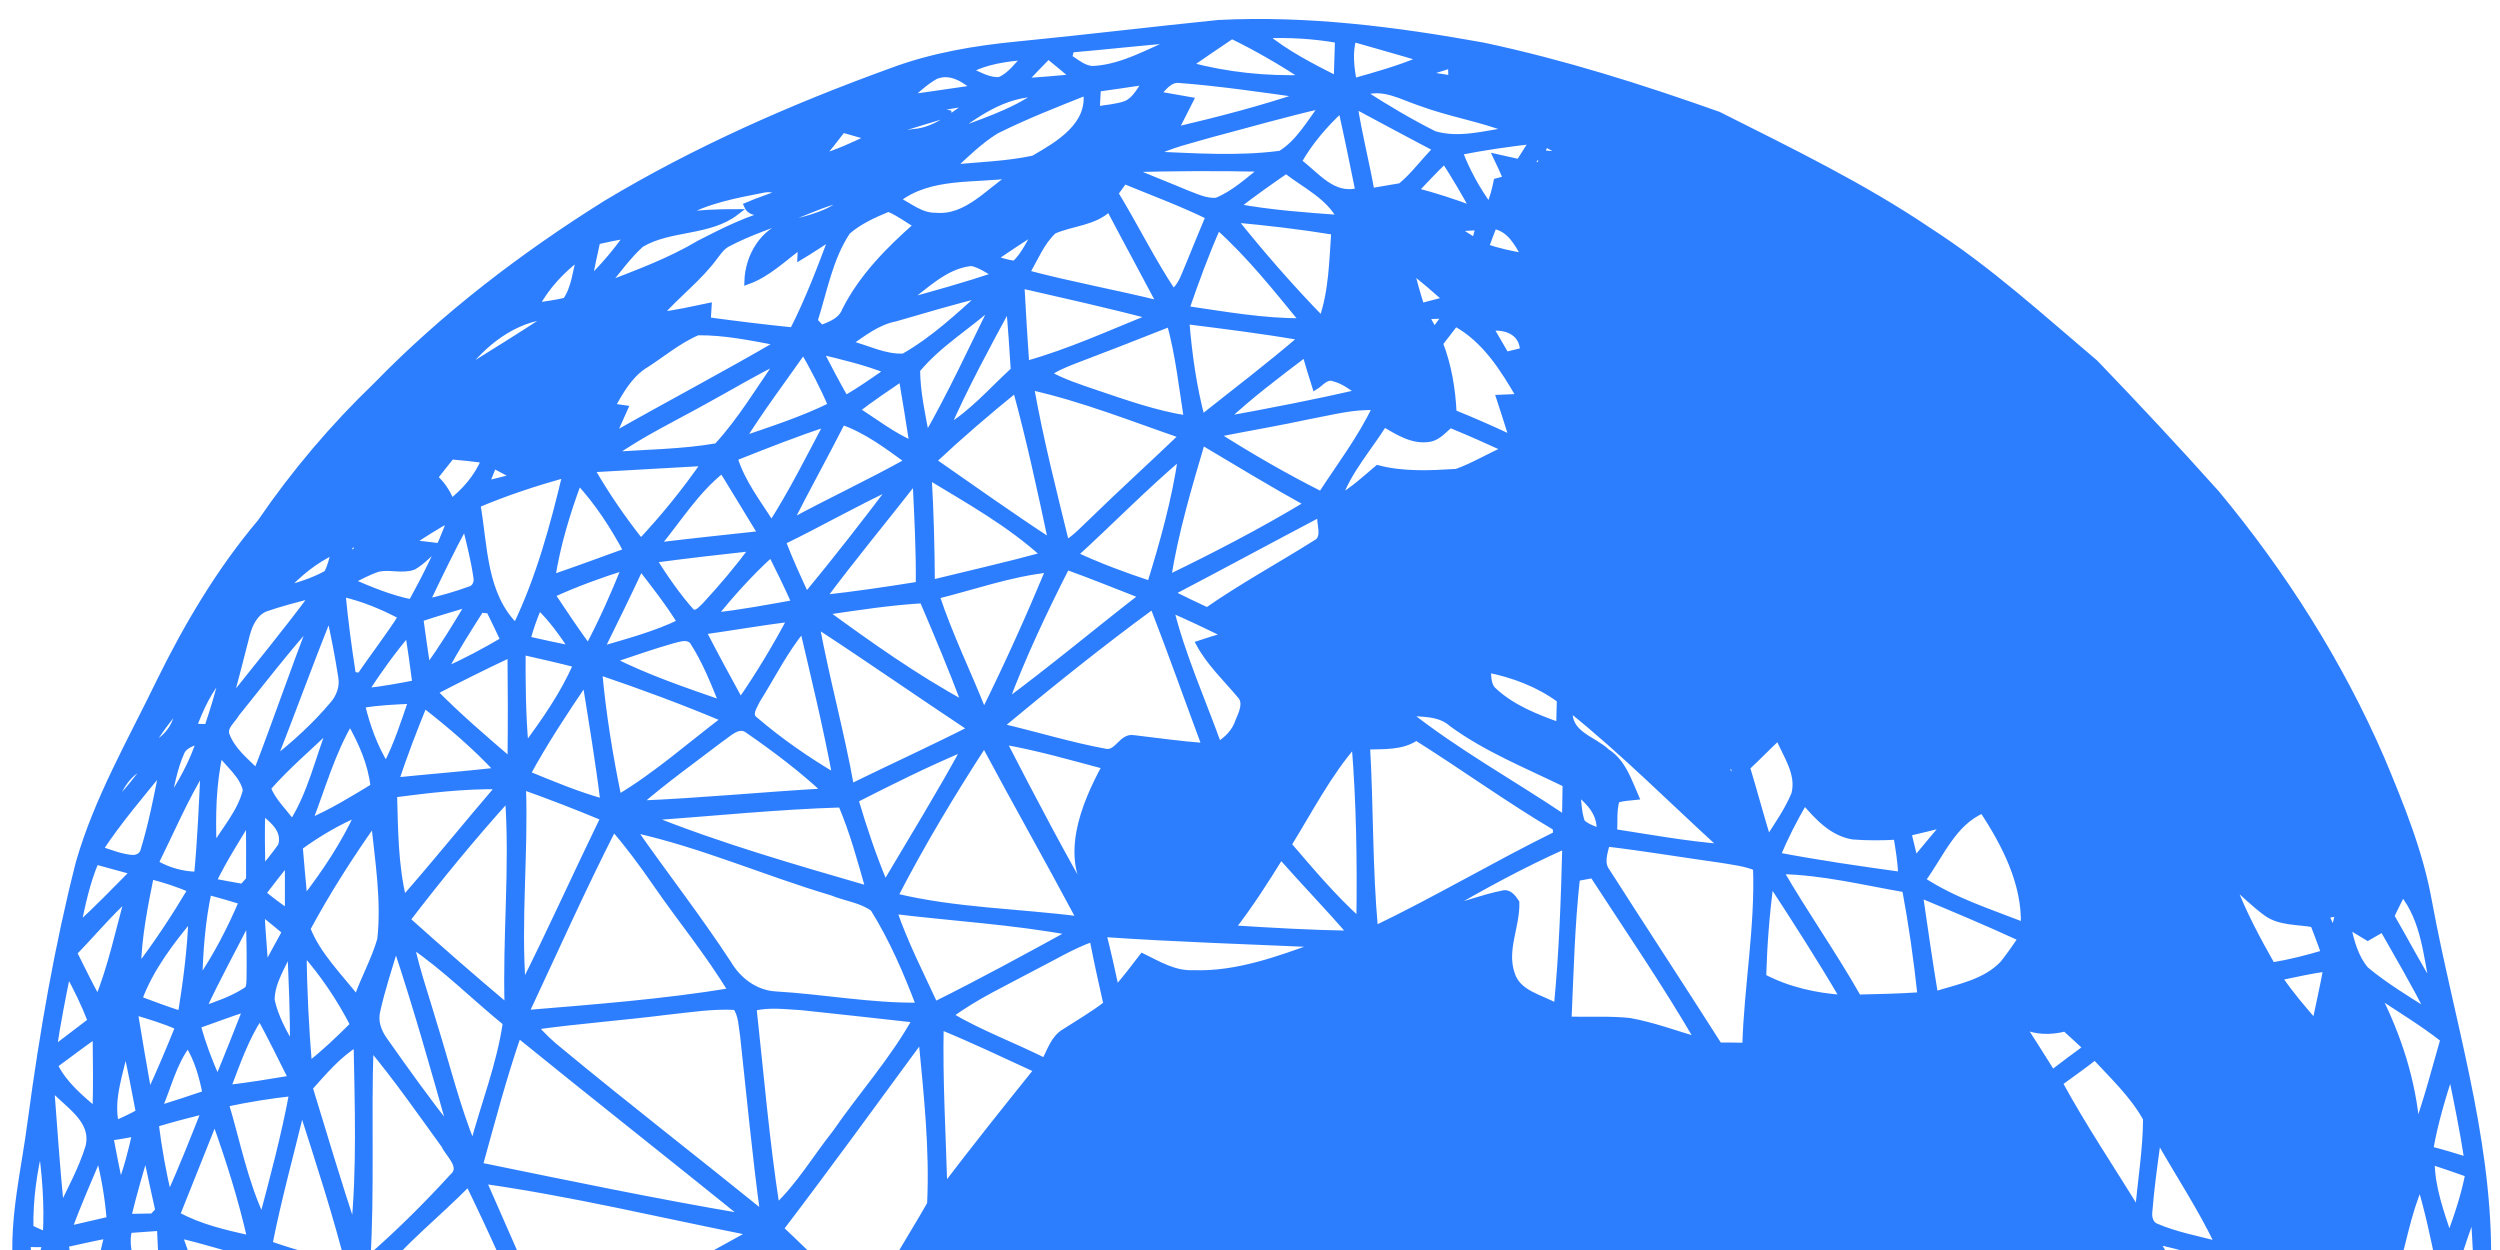 <svg width="832" height="416" viewBox="0 0 832 416" fill="none" xmlns="http://www.w3.org/2000/svg">
<g clip-path="url(#clip0)">
<path d="M405.47 7.65C435.08 6.13 464.62 9.92 493.71 15.18C520.32 20.85 546.34 29.07 571.93 38.17C595.79 50.18 619.93 61.86 642.1 76.86C661.91 89.59 679.35 105.58 697.29 120.75C711.01 135.01 724.54 149.49 737.74 164.25C759.91 190.93 778.7 220.56 792.53 252.4C799.05 268.01 805.54 283.82 808.46 300.58C815.64 339.25 827.94 377.31 828.06 417C828.61 430.47 825.36 443.65 823.89 456.96C820.93 480.64 816.65 504.13 811.48 527.42C808.75 539.34 806.49 551.48 801.8 562.83C795.49 578.33 787.29 592.96 780.02 608.01C770.25 627.99 758.43 647.04 743.92 663.93C732.76 676.76 722.57 690.47 710.23 702.23C695.88 715.59 681.88 729.42 666.03 741.05C643.06 757.43 619.21 772.53 594.89 786.83C582.15 793.85 568.33 798.58 554.79 803.76C540.46 808.92 526.36 815.15 511.15 817.25C481.92 821.72 452.53 825.48 422.96 826.74C395.49 828.8 368.54 821.92 341.39 819.17C335.23 818.26 329.18 816.69 322.99 816C301.35 813.39 280.76 805.74 260.86 797.15C249.22 792.23 238.87 784.81 227.26 779.83C218.32 776.39 210.41 770.83 201.41 767.48C168.56 749.92 142.34 722.8 116.21 696.79C105.67 684.93 95.42 672.77 86.09 659.93C73.57 643.99 63.51 626.33 53.26 608.89C45.71 593.6 39.06 577.88 31.63 562.54C27 549.34 23.75 535.71 19.52 522.39C9.52 489.84 8.17 455.62 5.35 421.95C4.01 405.18 8.25 388.82 10.32 372.32C14.18 343.66 19.1 315.11 26.23 287.08C32.33 265.91 43.44 246.71 52.99 227C62.27 208.09 73.07 189.85 86.69 173.71C97.92 157.27 110.86 142.02 125.22 128.22C147.97 104.84 174.08 84.95 201.68 67.67C231.67 49.66 263.82 35.54 296.66 23.64C310.2 18.57 324.51 16.16 338.85 14.78C361.08 12.61 383.25 9.9 405.47 7.65ZM420.72 11.78C428 17.77 436.49 22.09 444.87 26.34C444.99 21.99 445.12 17.65 445.28 13.31C437.18 11.89 428.93 11.39 420.72 11.78ZM409.97 11.93C405.2 15.17 400.41 18.36 395.7 21.67C408.29 25.03 421.31 26.4 434.34 25.94C426.53 20.74 418.39 16.04 409.97 11.93ZM356.49 16.47C356.32 17.14 355.97 18.47 355.8 19.13C358.34 20.66 360.78 23.02 363.94 22.95C374.11 22.37 382.95 16.72 392.24 13.16C380.3 14.07 368.41 15.45 356.49 16.47ZM450.38 12.94C449.03 17.56 449.7 22.41 450.47 27.07C458.17 24.89 465.9 22.75 473.27 19.56C465.67 17.24 458 15.16 450.38 12.94ZM322.46 23.46C325.73 24.76 329.03 26.95 332.67 26.62C336.34 25.09 338.58 21.53 341.38 18.88C334.91 19.53 328.25 20.28 322.46 23.46ZM340.77 27.04C346.31 26.68 351.83 26.19 357.36 25.69C354.58 23.28 351.7 20.96 348.87 18.63C346.14 21.4 343.45 24.22 340.77 27.04ZM383.72 22.22C386.1 21.51 388.44 20.65 390.66 19.51C388.29 20.28 385.98 21.19 383.72 22.22ZM473.73 24.64C476.83 25.15 479.88 25.63 483.01 26.11C482.97 24.64 482.93 23.17 482.91 21.69C479.83 22.62 476.77 23.61 473.73 24.64ZM311.41 25.33C308.01 27.21 305.17 29.95 302.24 32.47C309.66 31.54 317.05 30.33 324.47 29.31C320.8 26.4 316.44 23.33 311.41 25.33ZM385.24 31.38C388.87 32.03 392.54 32.7 396.19 33.32C394.53 36.66 392.81 39.98 391.11 43.29C405.35 39.94 419.58 36.28 433.45 31.59C419.81 29.7 406.16 27.66 392.43 26.61C389.2 26.29 387.19 29.31 385.24 31.38ZM365.38 29.51C365.29 31.23 365.09 34.68 364.99 36.41C368.22 35.86 371.56 35.68 374.67 34.58C377.85 33.22 379.36 29.84 381.31 27.19C376 27.99 370.69 28.77 365.38 29.51ZM453.61 30.86C461.29 35.82 469.18 40.52 477.35 44.62C485.59 47.07 494.28 44.47 502.52 43.29C492.84 39.5 482.47 37.87 472.74 34.26C466.61 32.25 460.23 28.33 453.61 30.86ZM315.72 44.83C325.86 40.73 336.78 37.7 345.73 31.19C334.1 31.16 324.57 38.16 315.72 44.83ZM331.46 43.57C326.04 46.95 321.43 51.47 316.79 55.83C325.84 54.88 335.04 54.69 343.95 52.76C352.05 48.09 363.02 41.79 361.5 30.7C351.38 34.72 341.21 38.69 331.46 43.57ZM309.7 36.48C311.38 36.81 314.73 37.46 316.41 37.78C308.44 40.25 300.35 42.42 292.6 45.54C296.39 45.09 300.2 44.63 303.97 43.94C311.52 43.45 317.31 38.08 323.29 34.08C318.74 34.77 314.21 35.59 309.7 36.48ZM402.91 44.75C396.33 46.73 389.45 48.13 383.35 51.4C397.58 51.98 412 53.04 426.15 51.16C432.29 47.41 435.94 40.66 440.24 35.04C427.7 37.88 415.34 41.48 402.91 44.75ZM450.8 35.06C452.26 44.65 454.72 54.05 456.41 63.61C458.84 63.19 463.69 62.36 466.12 61.95C470.55 58.35 473.88 53.53 477.96 49.55C468.87 44.78 459.84 39.9 450.8 35.06ZM432.19 53.78C438.21 58.23 443.5 65.81 452.06 63.53C450.22 54.46 448.37 45.4 446.36 36.37C440.85 41.47 435.89 47.24 432.19 53.78ZM280.46 43.14C278.06 46.3 275.59 49.41 273.01 52.43C278.71 50.78 284.11 48.29 289.43 45.7C286.44 44.85 283.45 43.99 280.46 43.14ZM485.78 50.6C488.24 57.03 491.58 63.08 495.63 68.65C496.75 65.98 497.51 63.18 498.07 60.34C499.13 60.06 500.19 59.78 501.26 59.5C500.22 57.06 499.1 54.66 497.96 52.27C500.48 52.85 503.02 53.42 505.56 53.96C507.02 51.59 508.52 49.25 510.02 46.9C501.9 47.86 493.79 48.99 485.78 50.6ZM514.34 47.86C513.9 48.89 513.45 49.93 513.01 50.96C515.72 51.21 518.51 51.47 521.26 51.71C518.95 50.41 516.65 49.13 514.34 47.86ZM289.6 54.12C292.75 53.29 295.72 51.89 298.33 49.92C295.36 51.2 292.46 52.64 289.6 54.12ZM512.1 52.38C510.67 52.05 509.55 54.54 511.22 54.94C512.68 55.34 513.77 52.78 512.1 52.38ZM471.02 63.46C477.55 65.2 484 67.24 490.32 69.67C487.35 64.14 484.13 58.75 480.74 53.48C477.38 56.68 474.23 60.1 471.02 63.46ZM375.64 56.32C381.99 59.07 388.46 61.56 394.84 64.25C398.04 65.45 401.32 67.1 404.83 66.82C410.71 64.44 415.39 60.02 420.33 56.15C405.43 55.83 390.53 55.89 375.64 56.32ZM411.47 68.79C422.86 70.9 434.43 71.71 445.98 72.55C442.17 65.28 434.21 61.62 428.02 56.77C422.41 60.65 416.82 64.57 411.47 68.79ZM298.59 66.48C302.68 68.52 306.51 71.9 311.32 71.8C321.86 72.82 329.16 63.29 337.3 58.22C324.31 60.11 309.53 57.9 298.59 66.48ZM374.16 60.21C373.17 61.59 372.18 62.97 371.18 64.35C377.78 75.18 383.37 86.61 390.38 97.17C393.02 95.25 393.96 91.95 395.22 89.1C397.49 83.39 399.93 77.75 402.24 72.06C393.1 67.6 383.56 64.08 374.16 60.21ZM254.17 63.11C244.74 64.96 235.07 66.69 226.66 71.61C232.75 70.88 238.88 70.57 245.02 70.59C235.96 77.61 223 75.54 213.34 81.33C208.91 85.34 205.45 90.3 201.62 94.86C212.24 90.76 223.01 86.79 232.82 80.93C240.97 76.79 249.21 72.51 258.18 70.49C255.19 70.01 250.19 72.26 248.54 68.38C252.42 66.7 256.46 65.42 260.41 63.91C258.39 63.31 256.29 62.68 254.17 63.11ZM264.86 71.8C257.24 74.84 249.36 77.3 242.1 81.17C240.4 82.07 239.27 83.65 238.13 85.14C232.82 92.53 225.35 97.96 219.44 104.83C224.98 104.26 230.39 102.96 235.83 101.85C235.73 103.42 235.63 105 235.54 106.57C244.95 107.84 254.38 109.01 263.82 109.96C268.96 99.9 272.97 89.32 276.92 78.76C273.4 80.99 269.96 83.34 266.38 85.48C266.43 84.25 266.48 83.02 266.54 81.79C260.78 85.96 255.56 91.24 248.72 93.67C248.98 85.26 253.91 76.83 262.35 74.46C269.19 72.64 276.38 71.16 281.74 66.12C275.82 67.03 270.39 69.65 264.86 71.8ZM282.05 77.06C276.12 85.96 274.31 96.76 271.1 106.77C271.85 107.57 272.59 108.37 273.34 109.17C276.49 107.97 279.99 106.67 281.26 103.2C286.91 92.08 295.8 83.1 305.07 74.94C301.95 73.08 299.03 70.82 295.65 69.47C290.88 71.43 285.96 73.65 282.05 77.06ZM350.67 76.84C346.53 80.64 344.5 86.12 341.64 90.86C356.32 94.79 371.31 97.46 386.06 101.12C380.46 90.51 374.7 79.98 369.13 69.35C364.1 74.18 356.76 74.15 350.67 76.84ZM410.65 73.02C419.89 84.56 429.62 95.75 439.95 106.33C443.24 96.97 443.34 86.94 444.04 77.15C432.97 75.33 421.82 74.04 410.65 73.02ZM484.59 76.11C486.64 77.51 488.73 78.85 490.84 80.17C491.25 78.65 491.67 77.13 492.09 75.62C489.58 75.69 487.08 75.88 484.59 76.11ZM405.31 75.46C401.33 84.39 398 93.6 394.79 102.83C407.65 104.69 420.54 107.03 433.59 106.91C424.66 96.02 415.83 84.88 405.31 75.46ZM497.16 75.18C496.24 77.5 495.38 79.85 494.52 82.2C498.71 83.61 503.02 84.58 507.4 85.26C504.96 80.94 502.49 76.14 497.16 75.18ZM330.73 86.04C333.02 86.72 335.31 87.56 337.73 87.75C340.99 84.69 342.73 80.41 345.09 76.68C340.18 79.6 335.48 82.86 330.73 86.04ZM198.76 80.33C197.83 84.66 196.84 88.99 196.01 93.34C200.69 88.78 204.97 83.8 208.71 78.44C205.35 78.84 202.05 79.6 198.76 80.33ZM178.41 101.77C181.7 101.25 184.99 100.83 188.24 100.06C191.23 95.82 191.55 90.29 192.95 85.39C187.09 89.82 181.9 95.27 178.41 101.77ZM323.31 87.52C314.25 88.39 307.67 95.73 300.54 100.65C310.95 97.83 321.34 94.92 331.56 91.49C328.88 90.07 326.28 88.12 323.31 87.52ZM469.66 89.84C470.57 93.91 471.76 97.9 473.01 101.88C475.76 101.15 478.54 100.44 481.31 99.71C477.51 96.32 473.62 93.03 469.66 89.84ZM339.93 94.96C340.38 103.69 340.94 112.42 341.53 121.14C355.91 117.14 369.53 110.84 383.37 105.32C368.98 101.51 354.44 98.31 339.93 94.96ZM297.98 105.98C292.06 107.15 287.27 110.91 282.45 114.28C288.5 115.78 294.41 119.01 300.73 118.66C310.51 113.1 318.8 105.37 327.11 97.88C317.33 100.31 307.66 103.17 297.98 105.98ZM305.21 123.11C305.29 130.62 306.92 137.99 308.33 145.34C316.59 130.88 323.57 115.73 330.91 100.79C322.56 108.47 312.45 114.3 305.21 123.11ZM315.1 142.54C323.59 137.44 330.14 129.78 337.38 123.14C336.92 115.99 336.47 108.85 335.8 101.72C328.54 115.14 321.24 128.56 315.1 142.54ZM153.58 123.89C163.5 117.66 173.51 111.56 183.27 105.07C170.91 106.1 160.75 114.27 153.58 123.89ZM474.61 105.24C475.51 106.85 476.43 108.45 477.35 110.05C478.56 108.34 479.81 106.66 481.09 105C479.47 105.06 476.23 105.18 474.61 105.24ZM394.81 106.88C395.69 117.73 397.19 128.56 399.97 139.1C411.12 130.21 422.51 121.62 433.31 112.29C420.53 110.11 407.66 108.49 394.81 106.88ZM356.57 120.43C353.9 121.54 351.14 122.6 348.84 124.4C353.73 127.12 359.08 128.85 364.35 130.65C374.4 134.04 384.46 137.65 394.98 139.28C393.33 128.71 392.18 118.03 389.34 107.7C378.44 112.01 367.53 116.28 356.57 120.43ZM484.37 107.63C483.08 109.3 480.52 112.63 479.23 114.3C482.09 121.65 483.38 129.49 483.75 137.36C490.35 140.01 496.85 142.89 503.29 145.92C501.9 141.39 500.41 136.89 498.96 132.39C501.2 132.32 503.45 132.22 505.7 132.09C500.28 122.69 494.16 112.96 484.37 107.63ZM496.03 109.15C497.73 112.14 499.47 115.1 501.21 118.09C503.1 117.65 504.98 117.18 506.87 116.72C506.68 110.61 501.29 108.5 496.03 109.15ZM213.96 122.02C209.27 125.31 206.44 130.39 203.68 135.26C205.12 135.45 206.55 135.65 207.99 135.87C206.63 138.92 205.26 141.97 203.9 145.02C222.28 134.57 241.02 124.74 259.28 114.08C250.35 112.41 241.31 110.48 232.2 110.58C225.59 113.37 220.03 118.25 213.96 122.02ZM276.53 112.12C276.67 112.44 276.96 113.09 277.1 113.41C279.7 114.02 277.95 109.94 276.53 112.12ZM267.39 116.77C260.51 126.56 253.3 136.14 246.95 146.29C256.95 142.87 267.07 139.61 276.57 134.93C273.93 128.67 270.73 122.67 267.39 116.77ZM272.94 116.9C275.65 122.18 278.44 127.44 281.37 132.62C286.22 129.82 290.8 126.58 295.41 123.4C288.14 120.52 280.52 118.71 272.94 116.9ZM407.51 139.61C422.52 136.88 437.52 133.99 452.39 130.57C449.73 128.8 447.12 126.74 443.96 125.95C441.4 124.92 439.62 127.55 437.7 128.73C436.55 125.09 435.4 121.45 434.42 117.76C425.2 124.73 415.95 131.7 407.51 139.61ZM235.11 133.17C224.49 139.13 213.4 144.36 203.46 151.45C215.16 150.54 226.99 150.53 238.58 148.5C246.54 139.86 252.59 129.6 259.32 120C251.05 124.01 243.18 128.78 235.11 133.17ZM300.1 125.81C295.05 129.27 289.96 132.67 285.11 136.41C291.19 140.32 296.98 144.85 303.65 147.74C302.5 140.43 301.38 133.1 300.1 125.81ZM343.12 128.8C346.21 146.28 350.63 163.52 354.84 180.76C357.92 178.99 360.3 176.28 362.89 173.88C372.92 164.08 383.32 154.67 393.44 144.96C376.79 139.24 360.33 132.64 343.12 128.8ZM310.6 153.39C323.65 162.45 336.59 171.71 349.91 180.38C346.29 163.37 342.63 146.36 338.05 129.58C328.64 137.2 319.44 145.11 310.6 153.39ZM436.38 138.36C425.82 140.64 415.17 142.44 404.58 144.54C415.94 151.75 427.62 158.52 439.66 164.57C445.87 155.01 452.86 145.86 457.76 135.52C450.52 135.11 443.43 137.06 436.38 138.36ZM244.47 152.4C246.93 160.54 252.31 167.31 256.75 174.41C263.63 163.65 269.34 152.17 275.32 140.89C264.88 144.28 254.67 148.35 244.47 152.4ZM280.35 140.38C274.64 151.64 268.48 162.68 262.8 173.96C275.79 166.85 289.27 160.65 302.19 153.42C295.35 148.44 288.42 143.21 280.35 140.38ZM445.59 165.73C450.34 163.05 454.33 159.29 458.48 155.8C467 158.05 476 157.58 484.7 157.05C490.37 155.05 495.55 151.83 501.08 149.45C494.97 146.64 488.83 143.93 482.62 141.37C480.57 143.1 478.7 145.43 475.96 146.01C470.23 147.08 465.31 143.79 460.61 141.09C455.53 149.21 448.85 156.6 445.59 165.73ZM400.06 147.08C395.65 162.01 391.17 177.01 388.73 192.4C404.52 184.77 420.12 176.66 435.15 167.61C423.28 161.05 411.7 154 400.06 147.08ZM150.24 151.89C148.39 154.23 146.53 156.56 144.68 158.91C146.94 160.92 148.67 163.42 149.86 166.22C144.03 169.07 138.42 172.41 133.47 176.63C144.74 171.62 156.15 164.92 161.18 153.08C157.54 152.62 153.89 152.19 150.24 151.89ZM357.68 184.6C365.81 188.41 374.24 191.51 382.76 194.33C387.08 180.38 391.04 166.25 393.12 151.77C380.83 162.19 369.59 173.76 357.68 184.6ZM196.88 156.19C201.72 164.62 207.24 172.63 213.27 180.26C220.95 172.05 228.05 163.31 234.44 154.06C221.92 154.72 209.4 155.53 196.88 156.19ZM164.28 154.86C163.48 156.92 162.65 158.98 161.81 161.03C164.21 160.43 169.01 159.22 171.41 158.62C169.03 157.35 166.66 156.1 164.28 154.86ZM218.63 181.57C230.17 180.16 241.73 178.96 253.28 177.7C249.01 170.6 244.64 163.55 240.34 156.46C231.59 163.35 225.69 173.09 218.63 181.57ZM158.91 167.96C161.32 181.85 160.87 197.8 171.64 208.47C179.38 192.44 184.06 175.18 188.17 157.93C178.24 160.72 168.42 163.92 158.91 167.96ZM309.07 158.61C309.75 170.39 310.05 182.17 310.12 193.96C322.57 190.91 335.07 188.08 347.44 184.71C335.96 174.22 322.28 166.63 309.07 158.61ZM273.88 199.02C284.55 197.84 295.17 196.28 305.77 194.57C305.91 182.95 305.24 171.34 304.7 159.74C294.46 172.86 283.82 185.67 273.88 199.02ZM192.59 160.3C188.76 170.66 185.5 181.31 183.8 192.25C192.08 189.43 200.28 186.38 208.5 183.41C204.11 175.13 198.93 167.23 192.59 160.3ZM260.53 180.28C262.84 186.38 265.6 192.3 268.33 198.23C278.18 186.31 287.69 174.11 297.01 161.76C284.64 167.52 272.8 174.33 260.53 180.28ZM439.44 170.95C422.83 179.7 406.32 188.64 389.69 197.35C393.67 199.37 397.71 201.25 401.75 203.16C413.37 195.04 425.83 188.29 437.8 180.75C441.52 178.97 438.75 173.78 439.44 170.95ZM136.72 180.65C139.71 181.01 142.71 181.36 145.71 181.71C143.14 184.13 140.71 186.83 137.64 188.63C133.88 189.98 129.82 188.46 125.97 189.25C122.74 190.28 119.75 191.93 116.74 193.46C123.28 196.28 129.89 199.05 136.9 200.47C141.84 191.46 146.46 182.27 149.96 172.6C145.37 174.98 141.05 177.84 136.72 180.65ZM141.99 200.32C146.85 199.26 151.63 197.87 156.3 196.18C157.98 195.81 158.85 193.94 158.58 192.34C157.73 186.39 156.24 180.56 154.79 174.74C150.22 183.11 146.11 191.72 141.99 200.32ZM118.06 181.28C116.65 180.78 115.27 183.18 116.94 183.72C118.35 184.21 119.72 181.82 118.06 181.28ZM217.53 186.3C221.41 192.38 225.48 198.4 230.33 203.76C232.15 204.42 233.34 202.58 234.54 201.55C240.21 195.45 245.59 189.07 250.54 182.37C239.52 183.56 228.51 184.84 217.53 186.3ZM94.67 196.08C99.5 194.78 104.34 193.27 108.73 190.83C110.06 188.57 110.52 185.94 111.25 183.45C104.89 186.41 99.34 190.89 94.67 196.08ZM237.56 204.89C246.59 203.96 255.5 202.23 264.44 200.65C262.05 195.13 259.33 189.76 256.67 184.37C249.72 190.65 243.48 197.65 237.56 204.89ZM183.73 197.9C187.65 203.78 191.58 209.67 195.75 215.38C200.33 206.75 204.29 197.81 207.93 188.75C199.7 191.34 191.58 194.29 183.73 197.9ZM213.22 188.84C208.98 198.02 204.47 207.06 200.03 216.14C208.93 213.51 218 211.14 226.38 207.07C222.46 200.67 217.79 194.78 213.22 188.84ZM311.71 198.32C316.08 211.59 322.33 224.15 327.43 237.14C335.18 221.52 342.35 205.61 349.05 189.52C336.3 190.87 324.11 195.25 311.71 198.32ZM355.01 188.61C347.5 203.39 340.36 218.44 334.58 233.98C350.1 222.53 364.88 210.11 380.13 198.3C371.76 195.04 363.45 191.65 355.01 188.61ZM88.39 202.53C84.84 203.95 83.11 207.67 82.17 211.12C80.25 218.55 78.39 225.99 76.38 233.4C85.7 221.64 95.27 210.08 104.18 198.01C98.88 199.39 93.56 200.74 88.39 202.53ZM114 197.6C114.85 206.61 116.04 215.58 117.44 224.53C118.01 224.63 119.17 224.83 119.74 224.94C124.29 218.3 129.22 211.93 133.56 205.16C127.38 201.86 120.85 199.16 114 197.6ZM274.47 203.69C289.5 214.65 304.74 225.5 321.12 234.39C316.75 222.72 311.92 211.22 307.01 199.77C296.09 200.42 285.28 202.09 274.47 203.69ZM139.89 205.89C140.67 211.37 141.38 216.86 142.25 222.34C147.3 215.49 151.68 208.2 156.06 200.92C150.65 202.52 145.24 204.12 139.89 205.89ZM332.84 241.71C344.56 244.41 356.09 248.02 367.93 250.19C371.86 250.97 373.31 244.91 377.28 245.65C385.18 246.58 393.05 247.71 401 248.28C395.2 232.73 389.7 217.08 383.68 201.62C366.27 214.36 349.43 227.91 332.84 241.71ZM160.02 202.91C155.8 209.58 151.49 216.21 147.9 223.24C154.65 220.23 161.18 216.74 167.55 213C166.01 209.69 164.42 206.42 162.82 203.15C162.12 203.09 160.72 202.97 160.02 202.91ZM179.35 201.93C177.82 205.44 176.56 209.05 175.55 212.75C180.5 213.87 185.44 214.96 190.42 215.94C187.12 210.98 183.67 206.05 179.35 201.93ZM389.67 202.81C393.53 218.26 400.11 232.9 405.52 247.85C408.48 246 410.99 243.45 412.1 240.04C413.18 237.44 415.06 233.82 412.65 231.36C407.96 225.76 402.54 220.69 399.03 214.19C402.03 213.18 405 212.25 408.06 211.42C401.99 208.43 395.87 205.51 389.67 202.81ZM109.64 204.66C103.2 220.76 97.28 237.06 90.94 253.21C98.02 247.61 104.77 241.53 110.59 234.62C112.85 232.15 114.16 228.72 113.58 225.37C112.51 218.42 111.15 211.52 109.64 204.66ZM234.02 210.17C238.02 217.97 242.22 225.66 246.43 233.36C252.53 224.56 258.05 215.36 263.08 205.91C253.36 207.12 243.71 208.81 234.02 210.17ZM78.6 237.65C77.46 239.79 74.4 241.88 75.41 244.62C77.29 249.66 81.66 253.13 85.39 256.8C91.81 240.2 97.52 223.33 103.99 206.75C95.07 216.66 86.97 227.28 78.6 237.65ZM271.73 208C275.04 226.06 280.01 243.78 283.23 261.87C296.51 255.35 309.99 249.23 323.18 242.52C305.96 231.11 289.03 219.28 271.73 208ZM73.14 209.11C71.82 209.79 71.81 210.47 73.11 211.14C74.43 210.46 74.44 209.78 73.14 209.11ZM252 233.02C251.12 235.06 248.82 237.88 251.36 239.61C259.63 246.68 268.65 252.93 278.03 258.45C274.96 241.95 270.99 225.63 267.18 209.29C261.18 216.55 256.99 225.08 252 233.02ZM121.56 230.03C127.16 229.47 132.7 228.44 138.22 227.36C137.51 221.77 136.72 216.18 135.83 210.61C130.61 216.72 125.93 223.29 121.56 230.03ZM224.11 213.05C217.23 215 210.48 217.41 203.69 219.66C215.43 225.6 227.94 229.82 240.34 234.13C237.5 227.05 234.65 219.87 230.49 213.45C228.81 211.54 226.18 212.59 224.11 213.05ZM173.93 216.92C173.88 227.47 173.96 238.04 174.92 248.55C181.22 239.88 187.53 231.04 191.77 221.14C185.85 219.62 179.89 218.27 173.93 216.92ZM144.6 230.28C152.6 238.39 161.25 245.81 169.9 253.21C170.04 241.39 170.03 229.57 169.9 217.75C161.37 221.74 152.96 225.95 144.6 230.28ZM56.83 230.38C59.11 227.78 60.93 224.8 62.16 221.56C59.73 224.06 57.98 227.11 56.83 230.38ZM495.12 222.83C495.37 225.23 495.12 228.09 497.14 229.84C503.26 235.54 511.14 238.63 518.9 241.41C518.97 238.57 519.04 235.73 519.11 232.9C512.05 227.7 503.69 224.53 495.12 222.83ZM199.42 223.59C200.68 237.65 202.98 251.65 205.83 265.47C218.44 257.95 229.45 248.14 241.11 239.29C227.44 233.51 213.47 228.37 199.42 223.59ZM64.45 241.87C65.98 241.89 67.5 241.93 69.03 241.97C70.95 236.25 72.75 230.49 74.08 224.61C69.58 229.54 66.78 235.68 64.45 241.87ZM175.55 257.56C183.85 260.97 192.16 264.45 200.82 266.87C199.18 253.47 196.94 240.15 194.8 226.82C188.02 236.82 181.33 246.93 175.55 257.56ZM120.48 234.63C122.16 241.67 124.66 248.58 128.47 254.78C132.04 247.91 134.41 240.51 136.9 233.21C131.41 233.48 125.9 233.67 120.48 234.63ZM141.18 234.57C137.79 242.87 134.59 251.24 131.76 259.74C143.04 258.6 154.34 257.71 165.6 256.44C158.17 248.41 149.8 241.29 141.18 234.57ZM49.79 248.55C55.16 246.21 59.05 241.54 59.27 235.54C55.75 239.59 52.56 243.95 49.79 248.55ZM522.46 235.94C521.47 244.3 530.12 245.79 534.82 250.23C540.09 253.59 542.02 259.79 544.41 265.22C542.26 265.46 540.08 265.52 538.02 266.17C536.96 269.64 537.4 273.33 537.18 276.9C549.2 278.77 561.18 280.95 573.33 281.91C556.4 266.55 540.32 250.23 522.46 235.94ZM468.21 237.19C484.7 250.32 503.37 260.55 520.84 272.33C520.89 269.49 520.99 263.81 521.03 260.98C508.19 254.69 494.77 249.35 483.15 240.86C479.03 237.16 473.34 237.63 468.21 237.19ZM102.91 273.45C110.41 270.26 117.36 265.97 124.31 261.74C123.47 254.05 120.27 246.97 116.51 240.32C110.43 250.64 107.24 262.35 102.91 273.45ZM89.13 262.28C90.87 266.7 94.54 270 97.25 273.82C103.44 264.07 105.88 252.55 110.05 241.9C103.04 248.65 95.54 254.96 89.13 262.28ZM239.94 245.91C230.66 253 221.14 259.79 212.32 267.45C233.15 266.62 253.91 264.54 274.72 263.37C266.73 255.88 257.92 249.28 248.94 243.05C245.78 240.57 242.39 244.35 239.94 245.91ZM454.95 248.45C456.12 268.66 455.73 288.94 457.6 309.12C478.04 299.31 497.56 287.69 517.89 277.67C517.85 277.12 517.77 276.01 517.73 275.45C501.87 266.07 486.93 255.24 471.34 245.43C466.55 248.75 460.47 248.24 454.95 248.45ZM581.41 255.41C583.82 263.38 585.97 271.43 588.4 279.39C591.52 274.48 594.94 269.65 597.17 264.25C598.94 257.37 594.32 251.34 591.86 245.32C588.31 248.61 584.96 252.12 581.41 255.41ZM60.4 250.33C58.02 255.69 56.95 261.55 55.88 267.3C60.12 260.71 64.12 253.83 66.42 246.29C64.29 247.36 61.44 247.9 60.4 250.33ZM333.91 246.76C343.86 266.09 353.97 285.37 364.94 304.16C365.38 303.89 366.26 303.37 366.7 303.1C365.57 301.63 364.43 300.16 363.43 298.61C353.52 285.49 360.76 267.82 367.76 254.98C356.54 251.99 345.36 248.75 333.91 246.76ZM297.82 298.28C317.95 303.17 338.87 303.34 359.35 305.99C348.94 286.44 338 267.17 327.56 247.63C316.91 264.06 306.78 280.87 297.82 298.28ZM428.81 281.07C436.34 289.83 443.79 298.72 452.4 306.46C452.68 286.82 452.4 267.11 450.8 247.53C441.98 257.69 435.86 269.71 428.81 281.07ZM284.69 266.16C287.51 275.7 290.68 285.15 294.55 294.32C303.48 279.22 312.7 264.29 321.08 248.88C308.68 254.07 296.66 260.07 284.69 266.16ZM73.21 250.61C70.84 261 70.71 271.7 71.09 282.3C74.81 275.98 80.1 270.21 81.84 262.99C80.75 257.97 76.14 254.61 73.21 250.61ZM37.74 268.21C41.89 263.98 45.53 259.29 49.1 254.57C42.83 256.51 39.52 262.26 37.74 268.21ZM573.69 255.12C575.07 256.87 576.47 258.61 577.93 260.31C577.63 258.55 577.33 256.8 577.02 255.06C576.19 255.07 574.53 255.1 573.69 255.12ZM33.31 282.66C36.83 283.8 40.33 285.26 44.05 285.53C45.76 285.62 47.43 284.65 47.8 282.9C50.51 274.05 52.25 264.94 54.03 255.87C46.9 264.62 39.53 273.23 33.31 282.66ZM51.75 287.26C55.97 289.67 60.69 291.07 65.6 291.1C66.72 279.34 67.2 267.55 67.75 255.76C61.58 265.81 56.96 276.7 51.75 287.26ZM131.15 264.38C131.49 276.06 131.47 287.92 134.28 299.33C145.12 286.95 155.44 274.14 166.15 261.66C154.43 261.46 142.75 262.89 131.15 264.38ZM174.04 261.82C174.86 283.98 172.31 306.16 173.97 328.29C183.27 309.75 191.77 290.83 200.84 272.18C192 268.49 183.07 265.03 174.04 261.82ZM524.9 263.59C525.31 266.91 525.35 270.4 526.47 273.61C528.07 275.19 530.33 275.78 532.31 276.73C532.81 270.85 528.98 266.94 524.9 263.59ZM135.54 306.08C146.51 315.94 157.64 325.63 168.93 335.14C168.2 311.95 170.73 288.75 169.08 265.58C157.35 278.6 146.18 292.15 135.54 306.08ZM215.93 272.11C239.74 281.67 264.46 288.74 289.08 295.89C286.4 286.38 283.8 276.82 279.94 267.72C258.58 268.37 237.26 270.58 215.93 272.11ZM600.54 266.86C597.18 272.6 594.13 278.53 591.56 284.68C605.2 287.29 618.95 289.27 632.7 291.16C632.58 286.88 631.85 282.66 631.17 278.45C626.33 278.72 621.44 278.75 616.63 278.38C609.73 277.25 604.85 271.89 600.54 266.86ZM639.8 292.88C650.17 299.71 662.06 303.46 673.54 307.95C673.98 293.94 667.24 281.05 659.81 269.64C649.91 273.92 645.85 284.73 639.8 292.88ZM87.26 270.09C87.09 276.56 87.16 283.03 87.29 289.52C89.42 286.88 91.59 284.25 93.52 281.47C95.13 276.32 90.68 272.86 87.26 270.09ZM99.76 281.89C100.23 287.69 100.77 293.5 101.31 299.29C108.17 290.39 114.47 280.96 119.17 270.73C112.28 273.67 105.8 277.49 99.76 281.89ZM70.98 293.36C74.22 293.96 77.46 294.61 80.71 295.14C81.43 294.32 82.16 293.5 82.89 292.68C82.92 286.02 82.91 279.36 82.85 272.71C78.75 279.5 74.44 286.2 70.98 293.36ZM102.31 309.08C105.65 317.74 112.96 324.9 118.75 332.32C121.05 325.64 124.61 319.44 126.55 312.65C127.98 299.62 125.83 286.59 124.48 273.65C116.46 285.03 108.89 296.83 102.31 309.08ZM635.12 277.24C635.67 279.48 636.75 283.97 637.29 286.22C640.6 282.24 643.9 278.23 647.26 274.28C643.22 275.3 639.16 276.28 635.12 277.24ZM204.2 275.58C193.88 295.82 184.62 316.59 174.97 337.16C197.81 335.26 220.72 333.53 243.34 329.81C235.8 317.24 226.4 305.96 218.13 293.9C213.78 287.58 209.18 281.42 204.2 275.58ZM210.75 276.04C221.17 291 232.42 305.37 242.4 320.64C245.69 326.25 251.38 330.52 257.97 330.93C273.98 331.87 289.82 334.9 305.91 334.68C301.68 323.55 296.94 312.49 290.63 302.39C286.68 299.43 281.41 298.92 276.94 297.05C254.74 290.48 233.43 281 210.75 276.04ZM534.76 280.74C534.02 283.79 532.66 287.25 534.85 290.06C547.2 309.41 559.82 328.59 572.13 347.96C575.07 347.98 577.84 347.93 580.84 348.03C581.42 328.24 585.12 308.57 584.41 288.76C580.75 287.25 576.74 286.83 572.88 286.16C560.16 284.4 547.51 282.24 534.76 280.74ZM479.77 303.02C486.63 301.38 493.22 298.73 500.15 297.35C502.21 296.77 503.65 298.83 504.64 300.33C504.88 308.21 500.43 316.02 503.06 323.9C505.02 330.7 512.72 331.87 518.12 335.01C519.85 317.22 520.49 299.31 520.93 281.44C506.78 287.74 493.12 295.17 479.77 303.02ZM426.27 284.95C421.2 293.16 415.98 301.3 410.06 308.93C423.22 309.78 436.4 310.53 449.6 310.73C442 301.97 433.94 293.63 426.27 284.95ZM31.9 286.71C28.95 293.58 27.43 300.94 25.9 308.23C32.34 302.49 38.29 296.23 44.38 290.12C40.22 288.96 36.05 287.84 31.9 286.71ZM87.51 297.29C90.17 299.49 92.93 301.58 95.8 303.51C95.83 297.89 95.83 292.28 95.79 286.67C93 290.18 90.23 293.73 87.51 297.29ZM592.5 289.9C600.76 304.16 610.31 317.64 618.43 331.99C625.33 331.84 632.23 331.67 639.14 331.21C637.87 319.4 636.21 307.63 634.03 295.96C620.25 293.57 606.53 290.16 592.5 289.9ZM524.82 292.22C523.06 307.87 522.71 323.61 522.01 339.33C528.78 339.52 535.56 339.07 542.32 339.78C550.11 341.18 557.56 343.96 565.14 346.19C554.23 327.4 541.91 309.45 530.08 291.23C528.33 291.56 526.57 291.89 524.82 292.22ZM50.19 291.59C48.16 301.73 46.1 311.93 45.92 322.3C52.33 313.93 58.11 305.09 63.51 296.04C59.2 294.21 54.75 292.71 50.19 291.59ZM589.29 293.67C587.88 304.1 587.09 314.6 586.79 325.12C595.02 329.44 604.14 331.48 613.37 332.11C605.73 319.06 597.55 306.33 589.29 293.67ZM742.87 294.04C746.37 303.55 751.2 312.48 756.18 321.29C762.03 320.34 767.78 318.88 773.46 317.17C772.33 313.95 771.11 310.77 769.88 307.59C764.64 306.63 758.71 307.13 754.19 303.84C750.15 300.89 746.61 297.32 742.87 294.04ZM69.41 296.82C67.29 306.57 66.58 316.53 66.32 326.48C71.98 318.21 76.61 309.24 80.54 300.03C76.86 298.87 73.12 297.87 69.41 296.82ZM638.94 297.75C640.55 308.83 642.13 319.91 643.97 330.96C651.86 328.47 660.66 326.97 666.6 320.68C668.72 317.98 670.72 315.16 672.63 312.3C661.52 307.18 650.24 302.43 638.94 297.75ZM799.57 297.24C798.29 299.76 797.04 302.3 795.82 304.84C800.52 312.95 804.85 321.28 809.82 329.24C807.54 318.28 806.84 306.3 799.57 297.24ZM24.64 317.09C27.2 322.29 29.8 327.48 32.56 332.59C37.03 321.56 39.42 309.83 42.63 298.4C36.22 304.22 30.68 310.91 24.64 317.09ZM297.48 303.15C301.17 313.9 306.38 324.05 311.14 334.35C326.47 326.73 341.5 318.53 356.51 310.29C337.02 306.66 317.14 305.56 297.48 303.15ZM87.04 303.64C87.32 309.85 87.93 316.04 88.29 322.24C90.47 318.17 92.64 314.09 94.89 310.06C92.29 307.89 89.68 305.74 87.04 303.64ZM774.08 304.6C774.92 306.48 775.77 308.37 776.63 310.26C777.14 308.13 777.66 306.01 778.18 303.89C776.8 304.12 775.44 304.35 774.08 304.6ZM46.31 332.52C50.92 334.23 55.51 335.99 60.21 337.45C61.93 326.77 63.35 316.01 63.73 305.2C56.84 313.49 50.08 322.32 46.31 332.52ZM67.51 335.89C72.38 334.21 77.32 332.53 81.68 329.7C83.11 329.03 82.94 327.37 83.04 326.06C83.15 319.26 83.07 312.46 82.8 305.67C77.72 315.75 72.22 325.63 67.51 335.89ZM781.35 308.03C782.45 313.19 783.82 318.55 787.31 322.67C793.83 328.09 801.12 332.48 808.29 336.99C803.61 327.48 798.16 318.38 792.97 309.16C791.31 310.13 789.64 311.07 787.98 312.04C785.77 310.7 783.57 309.34 781.35 308.03ZM367.21 310.83C368.76 316.94 370.12 323.08 371.45 329.24C374.49 325.69 377.38 322.01 380.2 318.28C385.51 320.87 390.86 324.17 397.04 323.87C411.66 324.41 425.6 319.19 439.13 314.3C415.15 313.22 391.16 312.5 367.21 310.83ZM343.97 321.95C334.57 327.02 324.75 331.51 316.14 337.9C326.2 343.86 337.25 347.9 347.69 353.14C349.49 349.66 350.71 345.46 354.31 343.37C358.99 340.35 363.82 337.57 368.22 334.14C366.57 326.91 364.99 319.66 363.58 312.38C356.7 314.82 350.46 318.68 343.97 321.95ZM131.74 314.69C129.61 321.9 127.19 329.04 125.56 336.39C124.69 339.89 125.91 343.28 127.9 346.06C135.09 356.24 142.31 366.43 150.12 376.16C144.32 355.58 138.52 334.97 131.74 314.69ZM136.92 314.44C138.79 323.34 141.88 331.93 144.4 340.66C148.66 354.24 152.01 368.14 157.38 381.35C160.97 367.7 166.32 354.42 168.33 340.4C157.79 331.83 148.18 322.09 136.92 314.44ZM90.4 332.82C91.63 338.5 94.51 343.71 97.45 348.69C97.63 337.67 97.05 326.66 96.61 315.67C94.39 321.24 90.41 326.6 90.4 332.82ZM101.06 316.77C101.13 329.31 101.8 341.84 102.82 354.35C108.08 350.3 112.83 345.67 117.54 341.01C113.07 332.29 107.55 324.12 101.06 316.77ZM758.51 325.3C762.08 330.63 766.28 335.49 770.47 340.36C771.73 334.35 773.09 328.37 774.19 322.33C768.91 323.01 763.71 324.26 758.51 325.3ZM22.54 323.62C20.81 332.09 19.14 340.58 17.88 349.14C21.99 346.02 26.09 342.87 30.2 339.76C28.03 334.21 25.46 328.82 22.54 323.62ZM791.11 330.85C798.15 344.79 803.08 359.8 804.29 375.44C807.76 365.76 810.33 355.79 813.16 345.91C806.17 340.38 798.47 335.85 791.11 330.85ZM250.77 335.41C253.19 357.51 255.04 379.69 258.45 401.67C266.1 394.43 271.49 385.21 278 377C286.74 364.35 297.13 352.81 304.63 339.33C292.05 337.89 279.45 336.56 266.86 335.2C261.51 334.9 256.06 334.14 250.77 335.41ZM221.85 336.74C207.28 338.58 192.62 339.65 178.07 341.67C180.49 344.66 183.34 347.24 186.33 349.66C208.62 368.1 231.51 385.81 253.99 404.01C251.34 384.34 249.45 364.57 247.32 344.83C246.75 341.54 246.84 337.94 244.87 335.12C237.17 334.66 229.48 335.93 221.85 336.74ZM65.78 341.31C67.51 347.47 69.72 353.5 72.43 359.3C75.69 351.46 78.78 343.56 81.9 335.67C76.46 337.36 71.15 339.43 65.78 341.31ZM44.84 336.74C46.33 345.97 47.94 355.19 49.57 364.4C53.08 356.97 56.23 349.38 59.32 341.77C54.65 339.66 49.72 338.23 44.84 336.74ZM75.79 362.08C82.88 361.25 89.92 360.1 96.96 358.92C93.55 352.04 90.11 345.17 86.48 338.4C81.7 345.67 78.89 354 75.79 362.08ZM36.14 351.48C37.17 347.49 38.1 343.49 38.68 339.41C35.69 342.75 34.82 347.21 36.14 351.48ZM673 341.24C676.39 346.48 679.71 351.78 683.03 357.07C686.73 354.21 690.48 351.44 694.25 348.68C691.95 346.51 689.6 344.39 687.27 342.27C682.48 343.47 677.45 343.51 673 341.24ZM313.06 341.66C312.69 359.53 313.76 377.39 314.27 395.26C324.32 382.01 334.71 369.02 345.12 356.05C334.47 351.16 323.91 346.09 313.06 341.66ZM18.21 354.49C21.21 360.7 26.65 365.19 31.79 369.6C32.06 361.24 31.92 352.88 31.83 344.53C27.23 347.77 22.74 351.15 18.21 354.49ZM159.67 387.87C189.1 393.89 218.53 400.05 248.15 405.04C223 384.72 197.59 364.72 172.49 344.34C167.54 358.64 163.71 373.31 159.67 387.87ZM259.79 408.9C269.78 418.26 279.3 428.1 289.41 437.34C294.65 424.34 302.7 412.79 309.54 400.65C310.43 382.27 308.39 363.88 306.66 345.59C291.12 366.76 275.7 388.01 259.79 408.9ZM52.86 368.98C58.07 367.39 63.24 365.65 68.4 363.91C67.25 358.22 65.71 352.47 62.54 347.53C57.73 353.81 55.98 361.82 52.86 368.98ZM103.08 362.01C107.89 377.8 112.63 393.61 117.8 409.29C119.81 388.69 119.05 367.95 118.68 347.3C112.54 351.09 107.85 356.69 103.08 362.01ZM41.78 348.55C40.22 356.83 36.67 365.37 38.53 373.89C41.15 372.78 43.72 371.55 46.21 370.19C44.79 362.96 43.53 355.7 41.78 348.55ZM123.31 348.42C122.5 372.05 123.69 395.72 122.27 419.34C132.25 410.68 141.69 401.34 150.6 391.59C154.46 388.35 149.2 384.19 147.86 381.17C139.85 370.12 132.06 358.89 123.31 348.42ZM685.44 360.43C693.42 375.13 702.84 389.02 711.54 403.3C712.39 392.97 714.17 382.66 714.21 372.29C709.88 364.49 703.24 358.24 697.21 351.74C693.37 354.75 689.37 357.56 685.44 360.43ZM808.8 382.51C812.96 383.55 817.05 384.82 821.15 386.09C819.62 376.25 817.66 366.5 815.63 356.76C812.91 365.21 810.31 373.74 808.8 382.51ZM17.02 361.74C18.05 375.28 18.96 388.82 20.32 402.33C23.57 395.52 27.25 388.82 29.46 381.58C31.64 372.46 22.03 367.53 17.02 361.74ZM75.15 367.35C78.97 380.13 81.49 393.5 87.25 405.6C90.92 391.75 94.64 377.88 97.25 363.78C89.83 364.59 82.45 365.79 75.15 367.35ZM100.43 369C96.82 383.99 92.68 398.87 89.69 414.01C98.41 417.09 107.36 419.43 116.27 421.86C111.77 404.02 106.03 386.52 100.43 369ZM51.83 374.08C52.85 382.23 54.3 390.33 56.21 398.33C60.43 388.9 64.25 379.3 68.04 369.69C62.61 371.04 57.19 372.45 51.83 374.08ZM71.47 372.8C67.29 383.28 63.07 393.75 58.91 404.24C66.44 408.42 74.95 410.32 83.29 412.2C80.27 398.81 76.1 385.71 71.47 372.8ZM36.75 378.54C37.79 383.95 38.81 389.36 39.97 394.76C42.18 389.08 43.68 383.14 44.99 377.2C42.25 377.66 39.52 378.27 36.75 378.54ZM718.22 378.84C717.09 386.99 715.93 395.15 715.29 403.36C715.08 405.25 715.69 407.54 717.68 408.22C724.25 411.02 731.33 412.31 738.22 414.13C732.39 401.9 724.85 390.62 718.22 378.84ZM10.12 408.61C11.76 409.53 13.52 410.2 15.25 410.92C15.85 400.77 14.99 390.61 13.59 380.56C11.28 389.72 9.97 399.15 10.12 408.61ZM42.66 404.98C45.37 404.94 48.07 404.89 50.78 404.85C51.41 404.17 52.05 403.5 52.69 402.84C51.25 396.5 49.91 390.13 48.56 383.77C46.37 390.78 44.4 397.85 42.66 404.98ZM22.97 409.01C27.47 407.95 31.99 406.92 36.49 405.88C35.95 398.7 34.69 391.6 32.94 384.62C29.54 392.72 25.97 400.75 22.97 409.01ZM809.26 386.59C809.3 395.32 812.45 403.62 815.11 411.83C817.67 404.95 820.02 397.98 821.43 390.76C817.41 389.28 813.29 387.94 809.26 386.59ZM160.81 392.95C168.68 410.73 176.21 428.7 184.87 446.12C206.66 434.23 228.42 422.28 250.14 410.26C220.39 404.38 190.86 397.21 160.81 392.95ZM124.89 424.64C142.97 431.56 160.84 439.08 179.19 445.26C171.74 427.95 164.15 410.69 155.88 393.77C145.66 404.18 134.07 413.23 124.89 424.64ZM796.68 424.19C801.71 423.04 806.68 421.75 811.69 420.51C809.85 411.76 808.06 402.98 805.44 394.43C801.28 403.92 799.7 414.31 796.68 424.19ZM817.71 419.91C819.32 419.93 822.54 419.98 824.15 420C823.88 414.4 823.57 408.82 823.22 403.24C821.34 408.78 819.22 414.25 817.71 419.91ZM43.01 409.34C41.74 413.26 43.15 417.41 43.57 421.34C47.36 441.58 49.75 462.07 53.71 482.28C54.04 457.73 54.64 433.14 53.23 408.62C50.67 408.8 45.56 409.16 43.01 409.34ZM21.84 414.1C23.18 422.99 25.39 431.7 27.63 440.4C31.15 430.9 33.39 420.98 35.73 411.15C31.08 412.02 26.47 413.1 21.84 414.1ZM59.66 411.06C63.05 420.86 66.87 430.51 70.44 440.25C75.37 433.06 79.7 425.45 83.41 417.56C75.49 415.4 67.67 412.88 59.66 411.06ZM717.67 413.11C724.09 424.26 731.03 435.1 737.69 446.11C739.63 437.66 741.99 429.31 743.54 420.77C735.11 417.59 726.47 415.02 717.67 413.11ZM9.12 414.02C9.64 419.44 10.04 424.86 10.48 430.31C12.06 424.89 13.56 419.48 15.09 414.06C13.6 414.05 10.61 414.03 9.12 414.02ZM254.08 414.97C232.63 426.28 210.99 437.18 189.55 448.49C209.16 455.11 229.42 459.71 249.35 465.3C252.4 448.72 253.63 431.81 254.08 414.97ZM258.43 414.56C256.51 431.69 255.74 448.92 254.05 466.07C263.6 465.75 273.16 465.13 282.72 464.85C283.08 456.96 283.51 448.95 286.98 441.7C277.56 432.55 268.09 423.46 258.43 414.56ZM31.57 452.69C36.74 467.72 43.87 482.03 50.79 496.33C47.36 470.36 43.12 444.49 38.63 418.7C36.2 429.93 30.98 440.99 31.57 452.69ZM90.8 419.7C97.31 443.34 104.33 466.87 111.66 490.27C114 472.04 115.51 453.71 117.65 435.45C117.64 432.33 119.39 427.82 115.52 426.68C107.54 423.57 99.09 421.8 90.8 419.7ZM58.14 420.74C57.97 443.97 57.59 467.22 58.52 490.45C61.61 480.64 63.4 470.48 65.56 460.44C67.36 452.3 67.57 443.46 64.43 435.63C62.49 430.59 60.33 425.66 58.14 420.74ZM73.05 445.86C83.82 461.03 94.87 476.04 106.63 490.47C100.38 467.43 93.21 444.65 86.52 421.74C81.67 429.57 77.45 437.77 73.05 445.86ZM17.51 423.65C15.08 430.14 13.71 436.99 12.61 443.82C16.47 444.91 20.31 446.04 24.16 447.18C23.11 440.07 21.87 432.98 19.83 426.09C19.52 424.93 18.35 424.35 17.51 423.65ZM816.99 424.69C817.93 434.9 818.5 445.14 819.52 455.35C821.23 445.19 822.84 435.02 824.16 424.81C821.76 424.73 819.38 424.67 816.99 424.69ZM796.64 428.79C797.37 435.7 798.34 442.61 800.29 449.3C804.13 441.67 807.28 433.71 810.24 425.71C805.67 426.57 801.14 427.64 796.64 428.79ZM746.27 427.78C744.54 435.89 740.59 443.93 741.82 452.43C744.09 458.44 748.04 463.68 751.17 469.27C753.51 468.55 755.85 467.81 758.2 467.06C754.73 453.82 750.92 440.65 746.27 427.78ZM122.17 428.68C119.56 451.49 116.93 474.34 115.95 497.29C136.68 481.96 157.74 466.99 177.5 450.42C172.93 447.86 168.32 445.34 163.38 443.57C149.61 438.68 136.21 432.79 122.17 428.68ZM784.56 450.99C787.19 444.04 789.26 436.89 790.77 429.61C787.17 436.17 783.07 443.14 784.56 450.99ZM812.78 432.57C809.11 440.59 804.64 448.43 802.26 456.94C804.8 463.38 811.15 467.53 815.74 472.55C815.4 459.19 814.64 445.82 812.78 432.57ZM788.65 458.15C790.89 457.7 793.14 457.25 795.4 456.85C795.23 450.99 794.52 445.16 793.53 439.39C790.93 445.35 789.36 451.7 788.65 458.15ZM756.11 443.72C757.7 450.08 759.58 456.37 761.89 462.51C762.38 459.74 764.2 456.57 762.05 454.01C760.24 450.47 758.27 447.04 756.11 443.72ZM11.9 448.57C13.57 458.25 15.32 467.96 18.4 477.32C20.99 469.26 23.03 461.04 25.09 452.84C20.81 451.08 16.41 449.6 11.9 448.57ZM773.13 463.18C776.05 462.16 778.97 461.12 781.88 460.06C781.59 457.4 780.98 454.53 780.87 451.93C778.55 455.85 775.84 459.52 773.13 463.18ZM70.48 453.47C68.02 473.2 62.82 492.43 59.27 511.96C75.81 509.37 92.07 505.24 108.41 501.63C97.22 484.96 84.51 469.35 72.72 453.1C72.16 453.19 71.04 453.38 70.48 453.47ZM117.63 502.81C143.23 513.67 168.33 525.68 193.95 536.46C189.91 508.92 186.55 481.27 181.85 453.83C160.19 469.81 138.58 485.9 117.63 502.81ZM189.06 453.64C207.14 482.61 225.28 511.57 243.71 540.33C245.26 528.27 245.92 516.13 247.14 504.04C248.15 492.42 249.84 480.79 249.29 469.09C229.15 464.17 209.33 458.01 189.06 453.64ZM20.83 489.56C30.74 495.68 40.2 502.54 50.31 508.36C43.89 491.38 36.01 474.97 28.46 458.47C24.63 468.44 22.43 479.01 20.83 489.56ZM188.06 460.8C190.7 484.05 194.6 507.14 197.6 530.35C198.18 533.52 198.11 538.79 202.34 539.5C214.98 541.78 227.74 543.62 240.54 544.83C237.84 539.27 234.43 534.11 231.15 528.89C216.73 506.23 202.51 483.45 188.06 460.8ZM795.8 460.46C793.94 461.22 790.23 462.74 788.37 463.49C788.02 466.2 787.9 468.92 788.04 471.68C790.05 469.48 791.94 467.17 793.82 464.86C794.03 466.74 794.46 470.48 794.67 472.36C795.07 468.39 795.48 464.42 795.8 460.46ZM766.19 462.39C764.49 462.89 765.2 465.75 766.98 465.1C768.73 464.67 767.9 461.74 766.19 462.39ZM801.17 464.46C801.35 472.76 801.82 481.05 802.31 489.34C806.71 485.98 811.09 482.57 815.44 479.13C810.94 473.99 806.48 468.78 801.17 464.46ZM765.23 470.48C765.16 476.45 768.47 481.78 771.36 486.79C774.83 479.96 778.02 472.97 780.33 465.66C775.26 467.14 770.1 468.43 765.23 470.48ZM256.95 470.13C263.16 481.58 269.92 492.74 277.6 503.27C279.01 491.82 281.01 480.46 282.23 468.99C273.81 469.4 265.38 469.82 256.95 470.13ZM777.89 483.12C780.31 481.03 782.69 478.9 785.12 476.81C784.62 474.8 784.12 472.78 783.66 470.77C781.72 474.88 779.75 478.97 777.89 483.12ZM752.92 472.89C753.87 474.65 754.81 476.41 755.74 478.2C756.03 476.62 756.35 475.07 756.67 473.51C755.41 473.3 754.16 473.09 752.92 472.89ZM253.72 475.81C251.36 490.94 250.9 506.3 249.42 521.53C249.01 529.21 247.77 536.91 248.47 544.62C249.25 547.57 253.74 546.33 255.51 547.6C265.92 549.32 276.4 550.67 286.85 552.16C284.49 548.14 281.92 544.2 280.13 539.9C276.66 530.81 277.44 520.8 276.24 511.31C269.79 498.86 261.87 487.2 253.72 475.81ZM759.97 493.19C762.1 492.33 764.23 491.49 766.39 490.69C765.18 485.3 762.98 480.21 760.55 475.27C757.49 480.9 758.78 487.2 759.97 493.19ZM796.7 483.51C796.05 487.17 795.48 490.9 795.27 494.63C797.52 491.3 798.19 487.29 796.7 483.51ZM815.93 484.79C811.25 488.14 806.9 491.9 802.86 495.98C805.45 500.73 808.05 505.47 810.71 510.18C812.57 501.74 814.31 493.28 815.93 484.79ZM24.99 497.7C31.93 511.27 39.49 524.55 47.67 537.41C49.9 530.48 52.13 523.52 53.24 516.31C43.76 510.19 34.45 503.83 24.99 497.7ZM792.03 511.4C793.48 508.65 794.53 505.7 795.14 502.64C793.8 505.45 792.73 508.37 792.03 511.4ZM800.16 502.37C795.95 513.11 792.72 524.3 791.1 535.74C797.13 530.13 802.52 523.87 808.55 518.26C807.08 512.34 803.59 507.29 800.16 502.37ZM59.78 517.11C65.1 531.51 71.53 545.47 77.29 559.7C81.97 570.33 85.69 581.41 91.26 591.63C97.85 563.29 103.85 534.8 110.19 506.4C93.09 508.25 76.5 513.27 59.78 517.11ZM24.02 506.64C28.77 521.22 35.74 535.27 45.07 547.48C41.06 532.61 32.29 519.47 24.02 506.64ZM116.84 507.81C127.65 539.44 138.81 570.95 149.72 602.55C155.37 597.11 159.41 590.29 164.03 584.02C173.65 569.61 184.43 555.99 193.68 541.33C179.47 534.84 165.15 528.59 150.93 522.13C139.62 517.24 128.6 511.59 116.84 507.81ZM775.91 540.65C778.31 541.36 780.7 542.1 783.1 542.87C785.07 532.88 787.01 522.79 786.81 512.56C782.84 521.79 779.53 531.28 775.91 540.65ZM112.65 513.61C108.48 533.08 104.29 552.55 100 572C98.12 580.78 95.49 589.48 95.09 598.51C111.96 601.29 128.9 603.62 145.84 605.94C139.16 583.34 130.94 561.24 122.89 539.11C119.68 530.53 116.75 521.82 112.65 513.61ZM56.61 525.61C54 532.53 48.14 541.33 54.02 547.92C63.19 559.81 72.37 571.71 82.01 583.23C78.34 572.26 73.27 561.82 68.86 551.14C65 542.54 61.93 533.45 56.61 525.61ZM789.69 544.32C793.95 545.52 798.18 546.85 802.28 548.55C804.32 541.38 806.14 534.12 807.03 526.7C800.97 532.29 795.21 538.2 789.69 544.32ZM200.38 544.88C203.79 564.67 207.32 584.45 211.27 604.15C222.2 586.52 232.7 568.56 241.65 549.85C229.41 546.84 216.78 545.81 204.41 543.47C203.07 543.28 200.16 542.78 200.38 544.88ZM774.12 544.71C768.6 554.32 764.41 565.05 766.03 576.39C771.84 566.98 776.63 557 781.32 547C778.92 546.2 776.52 545.44 774.12 544.71ZM194.21 548.01C181.56 567.78 166.7 586.09 154.68 606.27C172.32 608.75 190.23 609.34 208.02 609.38C203.93 589.13 200.13 568.82 196.38 548.51C195.84 548.38 194.75 548.13 194.21 548.01ZM786.87 548.75C784.03 558.14 781.15 567.61 779.91 577.38C787.3 569.31 793.39 560.15 800.72 552.03C796.1 550.92 791.47 549.81 786.87 548.75ZM250.56 551.1C271.52 581.74 291.4 613.11 312.9 643.39C311.94 621.75 310.35 600.12 308.17 578.58C304.93 573.12 300.25 568.63 296.38 563.63C293.74 561.05 291.81 557.09 287.89 556.3C275.53 554.02 263.1 551.98 250.56 551.1ZM51.78 553.88C61.2 571.38 74.88 588.27 73.62 609.39C78.58 606.24 83.39 602.86 88.28 599.6C76.51 584.07 65.26 567.98 51.78 553.88ZM213.9 611.11C231.4 619.49 248.92 627.95 267.02 634.96C259.32 608.59 253.24 581.76 244.65 555.65C233.27 573.46 223.86 592.47 213.9 611.11ZM251.95 561.83C257.93 585.68 264.13 609.5 270.77 633.17C271.54 636.59 274.51 638.66 277.78 639.36C288.4 642.17 298.88 645.56 309.6 647.99C307.02 642.63 303.37 637.86 300.09 632.93C283.9 609.33 268.62 585.11 251.95 561.83ZM783.96 580.42C786.97 578.8 790.25 577.26 792.36 574.46C794.08 571.71 794.89 568.53 795.81 565.46C791.63 570.26 787.71 575.28 783.96 580.42ZM756.27 578.95C757.35 581.07 758.99 582.82 760.51 584.63C760.92 579.23 761.56 573.88 761.75 568.48C759.73 571.85 757.51 575.2 756.27 578.95ZM766.64 588.62C775.39 586.01 775.28 575.95 776.77 568.5C772.24 574.53 768.84 581.41 766.64 588.62ZM313.22 583.9C314.97 605.01 315.95 626.18 317.71 647.3C331.75 639.11 343.7 627.86 356.96 618.54C339.48 611.31 326.54 596.77 313.22 583.9ZM729.87 627.2C740.04 615.32 749.88 603.12 758.95 590.38C757.59 588.7 754.86 585.33 753.5 583.65C745.14 597.88 736.67 612.15 729.87 627.2ZM773.82 599.41C777.11 595.33 780.26 591.11 783.03 586.66C777.76 589.15 774.24 593.63 773.82 599.41ZM758.95 611.22C763.11 604.98 766.67 598.34 769.25 591.29C760.56 593.59 761.12 604.18 758.95 611.22ZM442.98 602.83C429.28 604.71 416.02 608.86 402.65 612.29C416.16 618.75 429.82 624.92 443.05 631.95C445.1 632.8 447.6 634.25 449.71 632.72C460.41 625.45 470.15 616.88 480.4 609C468.34 605.27 455.75 600.97 442.98 602.83ZM728.91 636.08C735.78 633.4 748.12 634.47 750.4 625.39C752.78 617.54 755.08 609.66 756.92 601.67C746.91 612.56 738.47 624.79 728.91 636.08ZM96.62 603.07C104.26 615.81 112.26 628.33 120.05 640.98C123.45 647.25 131 649.06 136.79 652.37C140.14 638.54 144.06 624.82 146.47 610.78C130.11 606.85 113.35 604.65 96.62 603.07ZM80.18 610.19C84.24 612.84 87.73 616.24 91.88 618.74C91.38 613.94 90.66 609.17 89.88 604.42C86.6 606.26 83.41 608.24 80.18 610.19ZM771.42 613.47C773.5 610.83 775.18 607.89 776.33 604.73C774 607.19 771.96 610.04 771.42 613.47ZM156.62 611.18C172.07 624.19 187.63 637.13 203.67 649.43C205.76 637.83 207.63 626.14 207.85 614.35C190.86 612.24 173.7 611.96 156.62 611.18ZM481.65 613.59C472.17 621.09 462.55 628.43 453.45 636.4C461.51 640.06 469.88 642.96 478.18 646.02C483.83 635.12 488.89 623.91 493.6 612.57C489.64 612.2 484.88 610.43 481.65 613.59ZM499.44 610.91C494.65 622.39 488.25 633.21 484.46 645.1C493.39 643.4 502.23 641.32 511.07 639.16C513.66 638.34 516.98 638.08 518.86 635.77C519.5 629.31 517.41 622.53 513.71 617.27C509.57 614.05 504.3 612.69 499.44 610.91ZM95.73 612.76C97.79 623.18 102.43 635.57 113.26 639.62C108.66 629.93 102.29 621.19 95.73 612.76ZM385.16 615.7C388.41 631.45 391.17 647.3 395.05 662.91C410.77 654.51 426.55 646.21 442.22 637.7C428.96 629.63 415.32 622.03 400.99 616.02C396.02 613.38 390.4 615.19 385.16 615.7ZM150.06 615.58C146.43 628.43 143.71 641.52 140.98 654.59C151.81 659.55 162.63 665.29 170.51 674.48C173.02 677.84 177.04 679.39 181.16 679.75C171.98 657.83 160.92 636.71 150.06 615.58ZM365.51 618.8C361.79 619.83 359.01 622.77 355.93 624.91C344.86 633.64 333.17 641.58 322.47 650.77C344.67 655.48 366.89 660.44 389.41 663.41C388.23 647.64 384.11 632.34 380.91 616.92C375.77 617.46 370.6 617.95 365.51 618.8ZM216.68 617.78C219.42 623.66 222.38 629.51 226.36 634.67C227.92 636.64 230.6 637.04 232.95 637.1C241.47 637.3 249.98 636.95 258.49 636.57C244.77 629.86 230.85 623.48 216.68 617.78ZM157.11 618.51C166.27 638.05 175.74 657.45 185.25 676.83C185.93 676.89 187.29 677.01 187.97 677.08C193.03 669.59 198.53 662.24 201.59 653.65C186.56 642.2 172.66 629.27 157.11 618.51ZM212.09 619.66C210.24 629.14 209.03 638.78 209.03 648.46C213.63 645.12 218.06 641.56 222.47 637.98C219.25 631.74 215.81 625.61 212.09 619.66ZM753.28 633.48C754.84 634.36 756.43 635.24 758.01 636.13C759.01 631.98 760.14 627.89 761.01 623.73C758.36 626.92 755.65 630.07 753.28 633.48ZM724.33 643.3C721.92 650.79 720.09 658.51 718.91 666.31C727.41 657.16 735.1 647.3 743.05 637.67C736.82 639.22 729.78 639.8 724.33 643.3ZM750.72 638.66C749.49 642.77 748.64 647 747.95 651.24C750.96 647.64 753.81 643.89 756.14 639.81C754.32 639.4 752.56 638.88 750.72 638.66ZM229.72 641.12C237.76 655.47 245.77 669.84 253.71 684.25C258.56 670.06 262.43 655.54 266.34 641.07C254.13 640.95 241.92 640.95 229.72 641.12ZM450.2 640.63C445.98 654.61 441.96 668.73 439.93 683.21C451.75 672.02 463.92 661.17 475.07 649.29C466.88 646.13 458.8 642.56 450.2 640.63ZM485.69 649.98C498.9 658.37 510.85 668.79 524.6 676.3C521.29 669.69 515.67 664.48 512.47 657.88C512.82 652.37 515.34 647.26 516.8 642C506.43 644.69 496 647.1 485.69 649.98ZM209.6 654.32C221.72 664.11 234.17 673.53 247.13 682.17C240.52 668.58 232.75 655.58 225.56 642.3C219.89 645.82 214.81 650.17 209.6 654.32ZM398.31 666.48C409.38 674.29 421.35 680.91 433.71 686.45C437.53 671.77 442.02 657.24 445.14 642.39C428.67 648.54 413.86 658.39 398.31 666.48ZM723.67 668.92C729.34 666.39 735.14 663.97 740.24 660.39C743.05 654.74 743.95 648.38 745.61 642.36C737.6 650.6 730.78 659.91 723.67 668.92ZM270.96 643.74C266.87 658.23 261.75 672.47 258.72 687.24C272.72 683.44 286.51 678.9 300.11 673.88C290.68 663.57 281.28 653.2 270.96 643.74ZM277.81 644.03C286.04 652.56 294.46 660.91 302.18 669.92C302.81 669.9 304.07 669.85 304.7 669.82C307.4 664.33 310.51 659.04 312.69 653.31C301.12 649.99 289.56 646.64 277.81 644.03ZM696.04 687.39C702.94 682.91 710.92 677.76 713.35 669.38C714.94 662.85 716.32 656.27 717.75 649.71C709.49 661.65 702.75 674.54 696.04 687.39ZM439.58 690.47C456.32 695.72 473.24 700.39 490.15 705.08C486.77 687.6 482.1 670.41 478.67 652.94C465.84 665.66 451.62 676.96 439.58 690.47ZM317.97 654.86C314.29 660.14 310.84 665.72 309.45 672.09C332.14 670.61 354.72 667.84 377.33 665.48C357.49 662.27 337.81 658.1 317.97 654.86ZM483.74 654.81C486.98 671.55 489.97 688.5 495.42 704.69C504.37 697.28 513.73 690.22 521.62 681.65C521.98 679.63 519.5 678.83 518.31 677.67C506.71 670.16 495.39 662.22 483.74 654.81ZM189.88 683.03C203.69 690.83 217.75 698.2 231.96 705.26C223.44 689.63 214.6 674.16 205.46 658.88C200.09 666.81 194.92 674.88 189.88 683.03ZM212.92 662.84C221.73 677.54 230.15 692.48 238.79 707.28C243.2 702.52 248.15 697.92 251.16 692.11C248.35 688.15 243.91 685.77 240.2 682.8C231.07 676.19 222.28 669.13 212.92 662.84ZM314.51 676.44C332.14 684.87 349.91 693.08 367.98 700.5C375.01 690.18 382.03 679.84 388.4 669.1C363.75 671.3 339.08 673.43 314.51 676.44ZM393.51 669.52C387.35 679.81 380.13 689.47 374.55 700.12C392.53 697.06 410.45 693.58 428.26 689.65C416.81 682.73 405.51 675.47 393.51 669.52ZM717.84 677.88C715.08 680.31 717.39 684.01 717.98 686.88C723.84 681.99 728.17 675.62 732.99 669.78C727.86 672.28 722.28 674.22 717.84 677.88ZM262.62 691.73C277.48 697.8 292.68 702.99 307.88 708.16C306.05 698.1 304.37 688.01 302.76 677.92C289.34 682.41 275.8 686.57 262.62 691.73ZM312.03 680.81C323.47 697 334.12 713.81 346.55 729.28C352.6 720.98 359.44 713.19 364.67 704.32C347.28 696.14 329.78 688.16 312.03 680.81ZM177.1 682.7C177.67 689.93 177.84 697.16 178.66 704.38C179.12 708.83 183.86 710.72 186.71 713.54C186.22 705.14 185.51 696.74 184.36 688.42C183.86 684.9 179.65 684.28 177.1 682.7ZM711.82 682.53C702.8 692.71 693.66 702.79 684.62 712.95C692.45 708.18 699.78 702.63 707.06 697.07C709.53 694.99 712.71 693.1 713.85 689.88C713.85 687.29 712.63 684.92 711.82 682.53ZM308.21 684.76C309.55 691.81 310.15 699.04 312.13 705.97C316.46 716.41 328.46 719.36 337.13 725.2C328.37 711.13 318.45 697.77 308.21 684.76ZM530.01 686.19C530.51 693.63 531.67 701.01 533.08 708.33C536.41 706.52 539.7 704.61 543.04 702.79C539.71 696.59 537.24 688.82 530.01 686.19ZM192.09 689.73C196.9 700.11 202.15 710.28 207.25 720.53C215.99 718.42 224.31 714.91 232.54 711.35C219.55 703.28 205.74 696.6 192.09 689.73ZM524.63 689.41C516.86 703.42 509.98 717.93 503.09 732.4C509.85 727.84 516.06 722.53 522.31 717.31C524.41 714.75 528.85 713.04 528.64 709.16C528.11 702.46 526.81 695.77 524.63 689.41ZM497.02 710.01C494.15 717.05 497.22 725.09 497.4 732.44C505.08 719.28 511.87 705.6 518.2 691.75C510.58 697.11 503.18 703.02 497.02 710.01ZM438.01 693.94C439.77 704.8 441.22 715.73 443.82 726.44C451.42 724.13 458.65 720.82 466.1 718.08C472.43 715.69 478.99 713.53 484.52 709.51C469.5 703.06 453.54 698.97 438.01 693.94ZM374.53 704.93C379.85 710.14 385.23 715.38 391.42 719.59C393.95 721.06 396.33 718.61 398.31 717.34C407.84 710.18 417 702.53 426.16 694.9C408.89 697.86 391.57 700.79 374.53 704.93ZM686.96 703.48C689.82 700.92 692.15 697.82 693.95 694.44C690.99 696.91 688.66 700.03 686.96 703.48ZM243.24 710.77C251 714.17 259.14 716.52 267.2 719.09C263.52 711.08 259.23 703.4 255.29 695.53C250.73 700.14 246.33 705.03 243.24 710.77ZM260.83 695.86C264.77 704.33 269.91 712.15 274.34 720.36C284.25 718.28 293.91 715.21 303.27 711.36C289.26 705.83 275.09 700.71 260.83 695.86ZM399.43 722.57C412.48 724.69 425.64 726.78 438.89 726.79C437.51 716.32 435.84 705.87 433.16 695.65C421.62 704.24 410.39 713.25 399.43 722.57ZM190.09 696.72C190.88 703.81 190.15 711.43 192.82 718.17C195.8 719.75 199.21 720.13 202.44 721.03C198.69 712.75 194.38 704.73 190.09 696.72ZM661.65 728.09C671.5 723.23 678 713.78 685.1 705.71C676.39 712.16 669.94 721.13 661.65 728.09ZM537.73 711.66C539.8 712.15 541.87 712.66 543.94 713.17C543.91 711.54 543.84 708.28 543.81 706.64C541.74 708.27 539.71 709.93 537.73 711.66ZM352.51 729.88C364.13 727.83 375.69 725.44 387.15 722.62C381.45 717.38 376.13 711.3 369.13 707.81C362.31 714.02 357.69 722.33 352.51 729.88ZM480.09 717.08C470.02 721.31 459.62 724.72 449.8 729.54C464.2 732.95 478.61 736.36 493.12 739.3C492.79 730.78 492.34 722.3 491.48 713.83C487.57 714.47 483.74 715.54 480.09 717.08ZM213.59 724.28C225.31 729.16 237.04 734.08 249.01 738.32C245.31 730.33 241.31 722.47 236.97 714.81C228.96 717.4 221.15 720.57 213.59 724.28ZM529.34 717.34C521.42 723.1 514.02 729.56 506.86 736.23C516.73 733.95 526.49 731.12 536.23 728.31C541.07 727.34 541.61 721.61 543.69 717.98C539.1 717.69 533.39 713.16 529.34 717.34ZM242.94 715.86C246.72 723.66 250.74 731.35 255.28 738.76C260.41 734.42 264.97 729.45 269.46 724.47C260.74 721.24 251.89 718.34 242.94 715.86ZM277.62 725.2C280.16 731.71 283.01 738.08 286.14 744.33C292.39 735.03 298.68 725.76 304.4 716.13C295.39 718.91 286.47 721.94 277.62 725.2ZM311.33 715.59C303.96 725.85 295.54 735.66 290.07 747.12C293.38 751.35 298.75 753.16 303.35 755.65C310.18 759.29 319.96 758.31 324.63 751.71C329.81 744.94 336.61 739.7 342.31 733.41C331.92 727.57 322.16 720.62 311.33 715.59ZM183.54 721.89C186.69 728.76 192.34 733.56 199.28 736.37C195.58 730.04 190.83 724.22 183.54 721.89ZM196.68 723.61C199.67 728.55 203.05 733.26 207.1 737.4C206.4 734.02 206.12 730.45 204.64 727.32C202.82 724.82 199.39 724.56 196.68 723.61ZM399.53 727.16C408.25 738.52 417.73 749.3 427.73 759.56C431.66 750.46 435.2 741.2 438.39 731.82C425.58 729.22 412.51 728.44 399.53 727.16ZM352.39 735.34C359.88 742.2 367.96 748.37 375.72 754.93C380.06 745.84 384.6 736.85 389.01 727.8C376.68 729.47 364.18 731.17 352.39 735.34ZM260.09 741.82C267.11 743.66 274.26 744.89 281.43 745.98C279.1 739.9 276.37 733.99 273.57 728.13C268.23 731.77 263.74 736.5 260.09 741.82ZM379.04 756.83C393.45 757.99 407.76 760.22 422.2 761.12C413.26 749.83 403.69 739.05 393.92 728.49C388.93 737.92 383.86 747.3 379.04 756.83ZM210.73 730.8C211.18 734.44 211 738.25 212.3 741.74C216.77 747.64 224.48 748.54 231.16 750.04C224.37 743.59 217.65 737.09 210.73 730.8ZM219.41 732.02C225.64 739.54 233.51 745.48 240.52 752.25C243.7 749.55 246.62 746.55 249.51 743.56C239.56 739.51 229.78 734.9 219.41 732.02ZM446.84 733.08C450.9 741.23 455.62 749.02 460.03 756.98C463.59 763.25 466.49 770.01 471.4 775.41C478.74 765.1 485.52 754.37 491.54 743.24C476.75 739.38 461.68 736.71 446.84 733.08ZM502.38 743.32C507.8 747.07 513.39 750.59 518.99 754.08C524.21 746.63 530.25 739.82 536.13 732.88C524.78 735.93 512.98 738.05 502.38 743.32ZM638.96 752.51C646.41 746.6 653.1 739.8 659.13 732.46C650.07 735.77 641.13 742.72 638.96 752.51ZM431.44 762.87C442.6 767.59 453.7 772.55 465.25 776.27C457.99 762.59 450.45 749.05 442.63 735.69C438.42 744.53 434.28 753.47 431.44 762.87ZM658.55 741.07C661.02 739.61 663.29 737.82 665.26 735.73C662.8 737.21 660.55 739 658.55 741.07ZM317.01 762.46C327.94 768.65 338.77 775.01 349.61 781.35C347.73 767.07 346.3 752.74 344.54 738.45C335.36 746.45 327.1 755.55 317.01 762.46ZM195.7 739.65C197.33 742.87 199.9 745.57 203.55 746.39C201.3 743.74 198.61 741.52 195.7 739.65ZM349.13 739.69C351.05 752.87 352.06 766.17 354.12 779.33C360.44 772.56 366.89 765.79 372.13 758.13C365.8 750.55 356.99 745.47 349.13 739.69ZM496.32 745.52C488.87 755.96 481.85 766.73 475.9 778.1C491.58 776.98 507.23 775.4 522.89 773.91C520.76 769.13 518.47 764.42 517.01 759.4C516.58 757.56 514.97 756.43 513.51 755.45C507.94 751.86 502.16 748.61 496.32 745.52ZM246.78 751.88C246.97 752.54 247.35 753.86 247.54 754.52C255.42 755.99 263.32 757.41 271.21 758.87C265.93 754.82 261.07 749.89 254.95 747.17C252.11 748.51 249.47 750.26 246.78 751.88ZM263.67 747.21C268.75 750.94 274.03 754.44 279.48 757.63C280.22 755.26 280.99 752.92 281.74 750.57C275.72 749.4 269.71 748.23 263.67 747.21ZM204.21 749.87C207.92 755.35 214.34 757.7 220.56 758.97C216.26 754.16 211.01 749.72 204.21 749.87ZM627.34 757.05C633.15 758.85 633.83 753.28 635.31 749.82C632.61 752.18 629.94 754.57 627.34 757.05ZM221.73 752.82C225.77 756.32 229.85 759.84 234.43 762.63C235.36 760.69 236.34 758.79 237.33 756.89C232.36 754.77 227.1 753.43 221.73 752.82ZM283.6 760.3C290.52 761 297.47 760.77 304.42 760.84C299.06 757.9 293.66 754.97 287.92 752.88C285.49 754.63 284.77 757.7 283.6 760.3ZM241.27 758.91C240.18 761.08 239.09 763.25 238.06 765.45C242.92 766.6 247.78 767.87 252.7 768.81C249.34 765.03 245.19 762.06 241.27 758.91ZM249.36 759.47C253.91 763.32 258.18 768.16 264 769.92C268.06 768.86 271.06 765.54 274.61 763.52C266.35 761.36 257.83 760.4 249.36 759.47ZM594.95 779.63C606.45 775.74 616.45 768.66 627.08 762.97C626.89 762.18 626.52 760.59 626.34 759.8C614.22 763.2 605.09 772.72 594.95 779.63ZM384.34 761.27C389.8 766.3 395.36 771.59 402.01 775.01C410.28 777.63 415.84 768.79 422.31 765.37C409.66 763.89 397.03 762.21 384.34 761.27ZM214.98 761.86C217.16 764.84 219.07 768.05 221.52 770.83C224.41 770.78 226.46 768.4 228.65 766.85C224.11 765.12 219.58 763.4 214.98 761.86ZM285.62 765.27C292.31 774.79 299.14 784.23 306.6 793.17C308.35 783.53 310.14 773.87 312.83 764.45C303.76 764.88 294.69 765.03 285.62 765.27ZM374.75 763.71C368.27 770.56 362.13 777.72 355.96 784.84C364.95 789.93 373.93 795.06 383 800.02C380.3 787.91 377.8 775.74 374.75 763.71ZM379.98 764.56C381.91 775.88 384.45 787.09 387.23 798.24C392.22 792.53 398.07 787.09 400.67 779.78C393.75 774.73 387.26 769.09 379.98 764.56ZM268.26 774.34C278.5 779.99 288.43 786.23 298.99 791.29C292.84 782.58 286.45 774.04 279.69 765.8C275.72 768.42 272.01 771.41 268.26 774.34ZM428.73 766.91C422.98 770.36 417.6 774.36 412.42 778.6C428.06 779.21 443.73 779.17 459.38 778.65C449.25 774.5 438.88 771 428.73 766.91ZM315.71 767.95C314.05 777.33 312.64 786.76 311.22 796.19C323.04 792.65 334.72 788.65 346.42 784.74C336.87 777.96 326.33 772.8 315.71 767.95ZM226.07 774.59C232.8 778.19 239.43 781.96 246.39 785.1C242.56 779.45 238.13 774.24 233.26 769.48C230.85 771.16 228.47 772.88 226.07 774.59ZM241.74 771C248.81 779.49 254.61 791.9 267.11 792.73C276.48 794.78 286.1 795.18 295.65 795.5C278.98 785 261.79 773.34 241.74 771ZM472.98 783.03C472.82 789.76 472.66 796.51 472.86 803.26C490.09 796.66 506.73 788.65 523.84 781.74C523.9 780.49 523.97 779.24 524.05 778.01C507.02 779.67 489.95 780.88 472.98 783.03ZM406.68 783.75C400.33 787.17 397.06 794.36 392.58 799.72C412.49 794.2 432.61 789.43 452.38 783.39C437.17 783.15 421.81 781.98 406.68 783.75ZM581.45 787.87C584.52 786.34 587.59 784.75 590.46 782.85C587.07 783.74 584.01 785.5 581.45 787.87ZM399.69 802.73C413.93 805.2 428.36 807.43 442.83 807.76C450.98 801.61 457.03 793.08 463.48 785.24C442.2 791 420.73 796.11 399.69 802.73ZM334.05 793.08C323.89 796.28 313.01 799.58 305.47 807.59C312.42 810.44 320.19 809.9 327.53 810.7C344.94 811.73 363.52 811.31 379.21 802.74C370.72 798.3 362.78 792.72 353.78 789.33C347.03 788.86 340.47 791.31 334.05 793.08ZM451.55 806.85C457.05 806.43 462.54 805.78 468.01 805.09C467.97 799.6 467.91 794.13 467.82 788.68C461.99 794.35 456.47 800.35 451.55 806.85ZM488.6 802.1C499.75 801.52 510.28 796.86 518.24 789.03C508.25 793.1 498.01 796.79 488.6 802.1ZM573.14 790.9C571.48 790.79 571.13 793.53 573.03 793.27C574.69 793.4 575.01 790.6 573.14 790.9ZM510.74 800.18C516.36 801.16 519.95 797.68 521.5 792.95C517.83 795.24 514.27 797.69 510.74 800.18ZM276.63 798.37C283.17 801.35 289.75 804.4 296.69 806.33C300.15 807.6 302 803.54 303.77 801.37C294.77 799.97 285.7 799.11 276.63 798.37ZM508.76 805.33C510.11 806.27 511.47 807.2 512.84 808.13C513.57 806.69 514.31 805.26 515.06 803.84C512.95 804.34 510.86 804.84 508.76 805.33ZM396.77 807.14C404.45 811.87 411.94 816.99 420.05 820.98C421.64 821.84 423.61 822.22 425.26 821.26C429.84 818.99 433.51 815.32 437.39 812.08C423.96 809.65 410.31 808.72 396.77 807.14ZM476.47 809.23C479.18 811.22 481.53 814.03 484.83 815.1C488.14 812.99 490.54 809.79 493.29 807.07C487.65 807.53 482.05 808.3 476.47 809.23ZM500.27 807.58C496.49 809.28 494.15 812.94 491.38 815.86C497.28 815.12 503.13 814.01 509 813.02C508.98 812.26 508.94 810.74 508.92 809.98C506.04 809.12 503.2 808.11 500.27 807.58ZM358.73 814.7C366.96 817.55 375.41 819.81 383.99 821.29C383.95 816.75 383.93 812.18 383.94 807.68C375.23 808.79 366.95 811.76 358.73 814.7ZM387.93 807.94C388.07 812.56 388.2 817.17 388.36 821.83C396.37 823.33 404.55 822.75 412.62 822.07C404.8 816.66 396.35 812.3 387.93 807.94ZM465.49 811.66C457.23 813.77 449.57 817.73 441.7 820.96C454.01 820.4 466.26 819 478.5 817.62C475.42 813.71 471.24 808.76 465.49 811.66ZM442.37 814.13C441.31 815.31 443.37 816.65 444.22 815.45C445.31 814.28 443.19 812.92 442.37 814.13Z" fill="#2D7EFF" stroke="#2D7EFF" stroke-width="2"/>
</g>
<defs>
<clipPath id="clip0">
<rect width="832" height="416" fill="white"/>
</clipPath>
</defs>
</svg>
